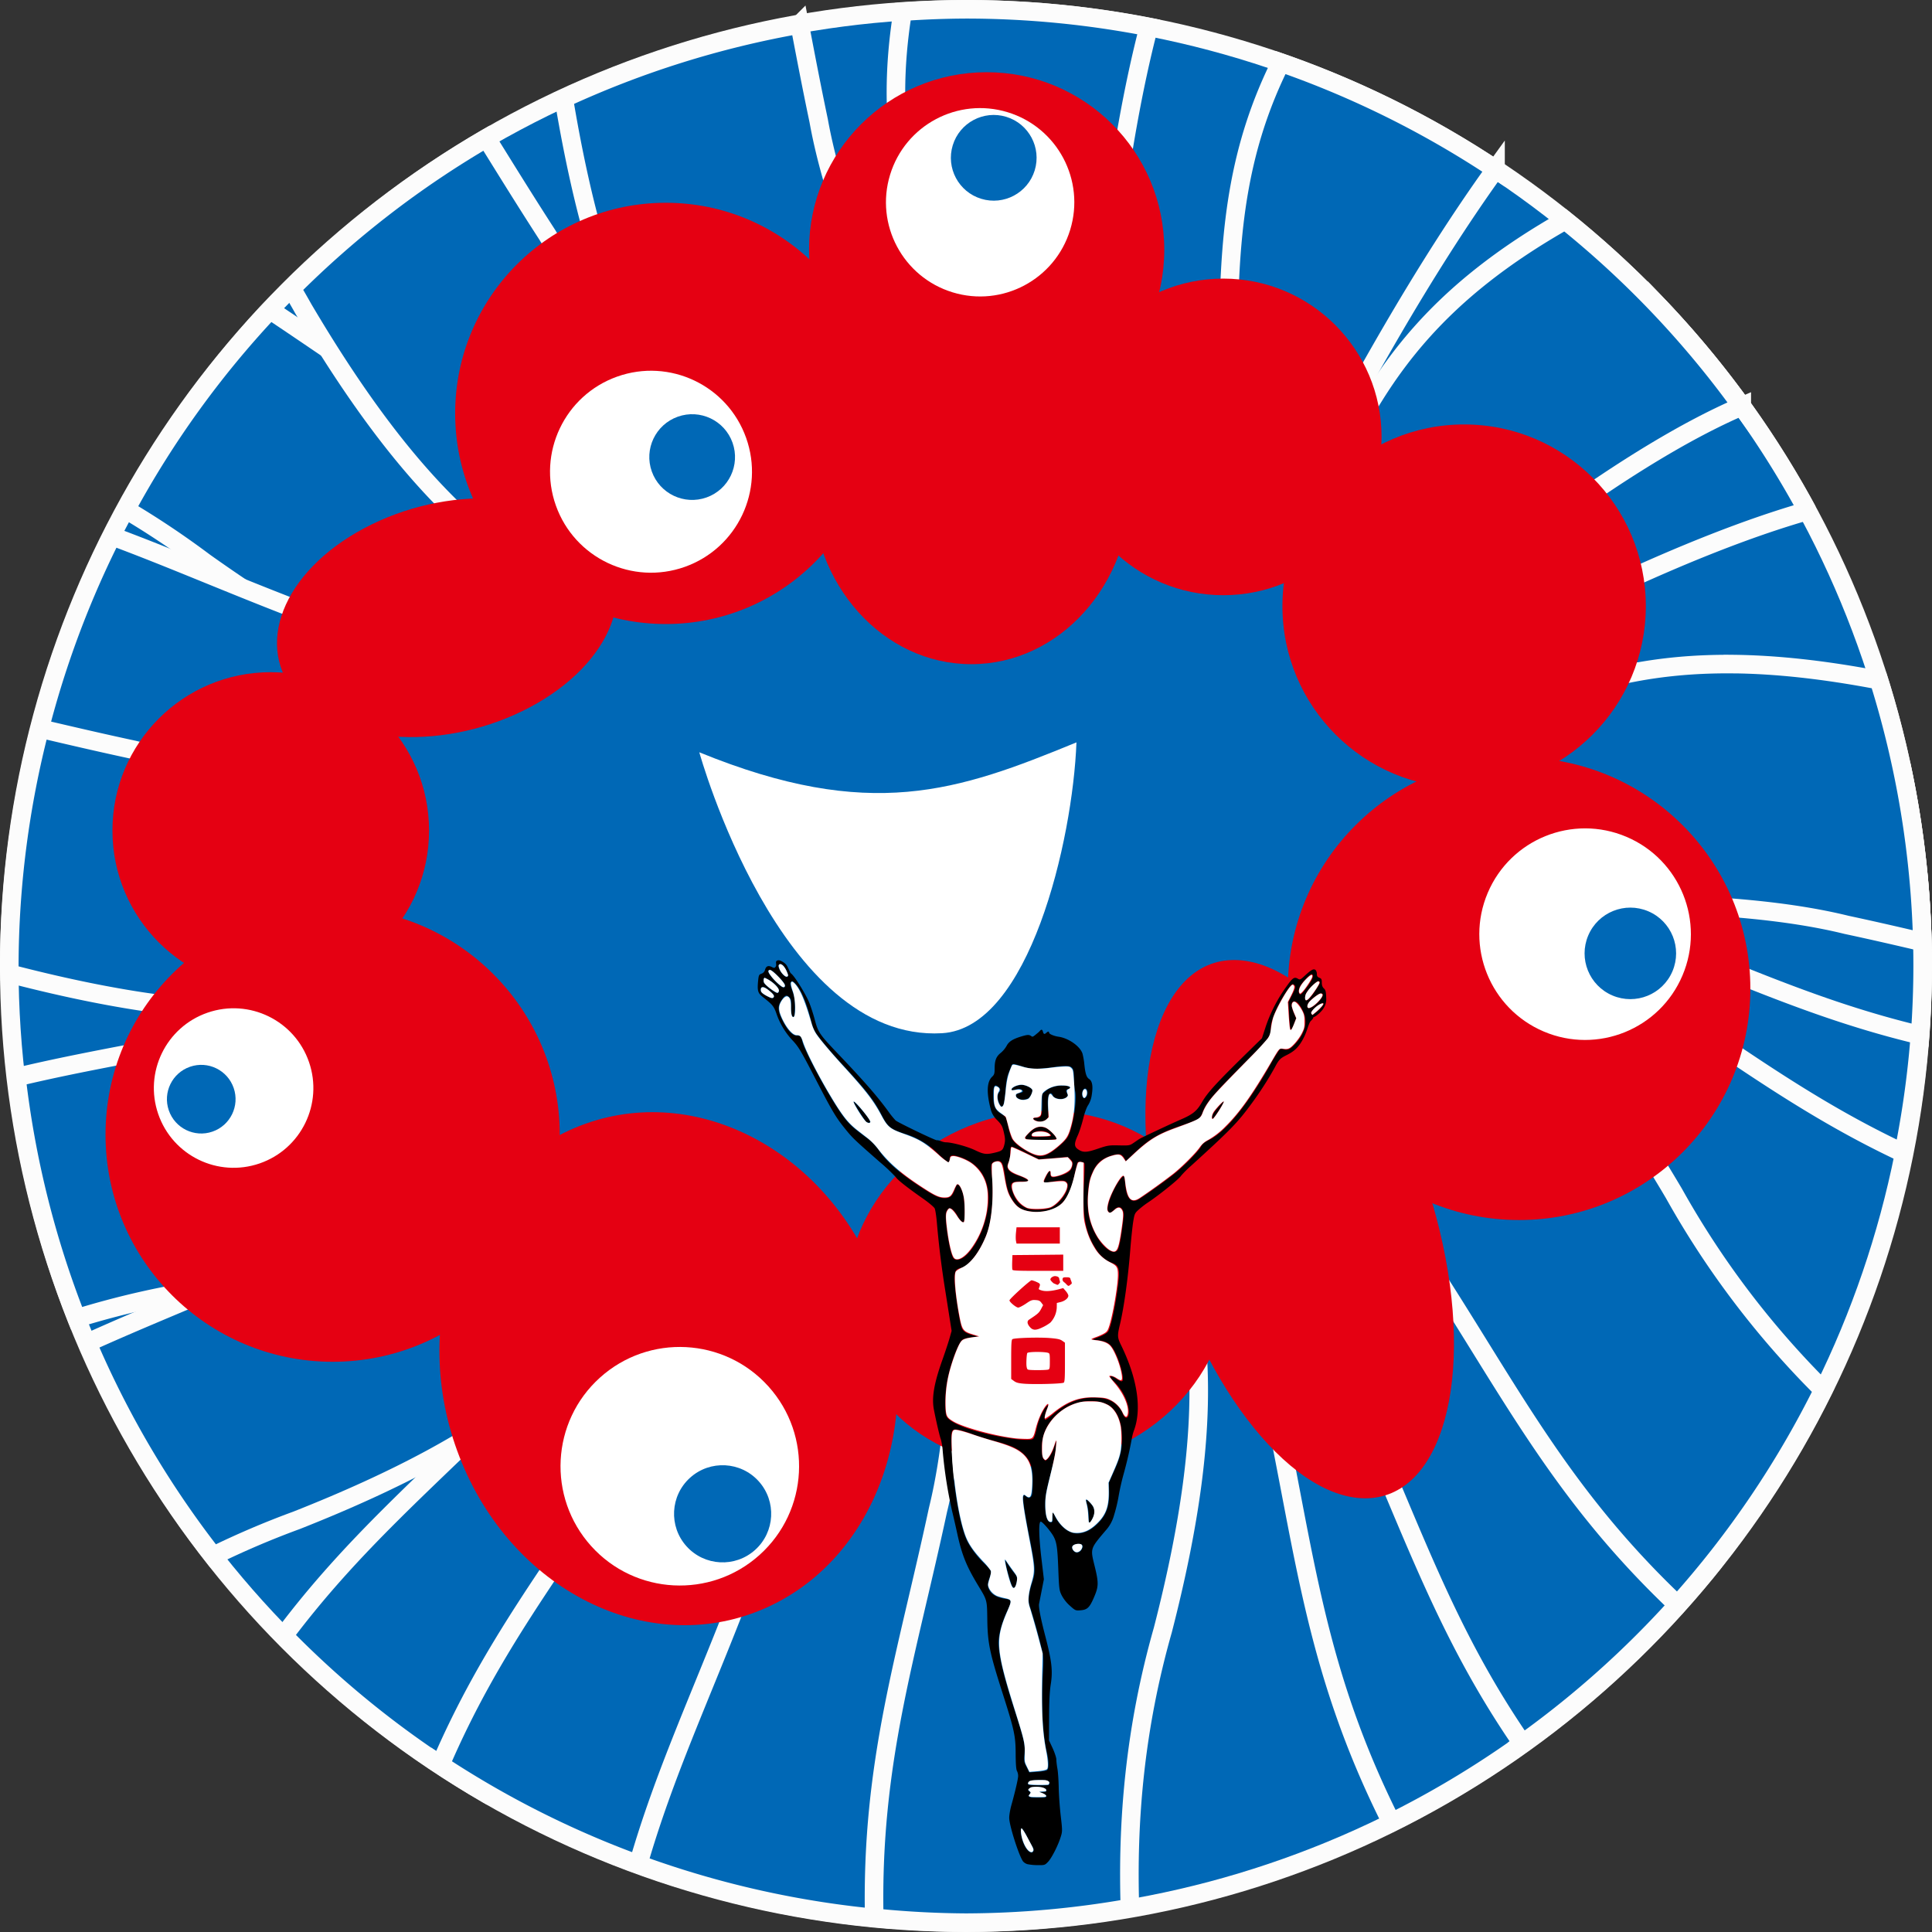 <svg xmlns="http://www.w3.org/2000/svg" viewBox="0 0 521.85 521.85"><rect x="0" y="0" width="521.85" height="521.85" fill="#333333" stroke="none"/><g fill="#0068b6" stroke="#fcfcfc" stroke-width="6" transform="translate(74.72 54.44)scale(.836)"><circle cx="222.72" cy="246.99" r="309.11"/><path d="M197.36 186.13c1.35.23-64.17 146.4-120.53 199.25-28.17 28.07-52.22 48.19-74.54 78A309 309 0 0 0 67.09 514a285 285 0 0 1 49.53-56.51c105.35-96.74 69.61-137.48 80.74-271.36ZM324.44-44.9C297.5 9.05 312.9 57.14 305.05 151.37c-1.1-.18 42.2-97.26 88.77-161.8a309 309 0 0 0-69.38-34.47zM168.99-57.21a309 309 0 0 0-76.2 23.88l.2 1.33c23.76 141.04 77.4 133.26 183.6 215.51-.92 1.01-87.82-133.56-101.45-209.6-2.3-10.95-4.25-21.15-6.15-31.12zm51.41 235.23c.93-1 87.84 133.56 101.46 209.61 10.54 50 13.75 87.14 38.34 136.08a309 309 0 0 0 69.1-46.98c-11.6-24.58-20.82-51.89-25.3-83.2-23.75-141.04-77.38-133.26-183.6-215.5Zm-26.16-10.52c1.01.93-133.55 87.84-209.6 101.46-25.11 5.3-46.97 8.74-68.71 13.97a309 309 0 0 0 19.46 77.91 281 281 0 0 1 43.34-9.73C119.77 327.35 112 273.72 194.24 167.5ZM445.98 33.24C377.12 62.8 367.96 113.76 303.48 197c-.92-.86 113.67-74.95 191.12-97.05a309 309 0 0 0-48.62-66.72Z"/><path d="M-2.15 35.02a309 309 0 0 0-46.57 64.5 281 281 0 0 1 25.4 16.98c116.52 82.94 148.94 39.51 282.2 22.57.07 1.37-156.54-32.34-219.95-76.48-14.9-9.7-28.05-18.92-41.08-27.57Zm379.5 113.38c-44.06-.92-87.12 16.99-162.08 26.52-.06-1.37 156.55 32.33 219.96 76.48 32.86 21.42 57.32 40.53 90.42 56.04a309 309 0 0 0 6.18-60.45 309 309 0 0 0-1.31-28.18 280 280 0 0 1-33.03-21.32c-50.98-36.29-85.87-48.39-120.14-49.1Zm-188.01 37.58c1.36-.06-32.34 156.55-76.48 219.96-23.26 35.68-43.8 61.45-59.96 99.14a309 309 0 0 0 74.43 35.78c9.06-24.26 21.46-48.7 39.44-72.66 82.94-116.53 39.51-148.95 22.57-282.22zm17.5 20.56c.7-1.18 113.69 112.37 142.82 183.93 17.84 40.25 28.38 72.3 52.84 107.74a309 309 0 0 0 60.64-57.05 283 283 0 0 1-31.9-62c-52.56-133.02-103.4-114.25-224.4-172.62Z"/><path d="M179.07 201.69c1.18.7-112.38 113.68-183.94 142.82-20.37 9.03-38.62 16.2-56.3 24.24A309 309 0 0 0-20.5 437.6a281 281 0 0 1 26.95-11.51c133.02-52.56 114.26-103.4 172.63-224.4ZM416.33 6.05c-80.87 45.9-74.23 98.06-124.27 201.78-1.17-.69 109.65-110.94 181.32-141.68a309 309 0 0 0-57.05-60.1ZM-53.24 108.09a309 309 0 0 0-26.39 75.39 281 281 0 0 1 35.28 13.56c131.22 56.9 153.9 7.68 280.74-36.6.34 1.32-159.85.91-231.05-29.08-21.41-8.26-39.85-16.32-58.58-23.27z"/><path d="M380.29 142.31c-55.7.53-93.9 32.5-179.11 62.26-.34-1.32 159.85-.92 231.05 29.08 36.14 13.94 63.79 27.38 98.76 35.7a309 309 0 0 0 .84-22.36 309 309 0 0 0-6.51-63.1 281 281 0 0 1-43.4-15.92c-43.06-18.67-74.43-25.92-101.63-25.66zm-202.18 78.47c1.33-.34.92 159.85-29.07 231.05-12.12 31.41-23.86 56.4-32.2 85.36a309 309 0 0 0 79.4 17.66 281 281 0 0 1 18.48-53.32c56.9-131.23 7.67-153.91-36.6-280.75zm44.61-282.9a309 309 0 0 0-20.46.77c-11.62 72.42 25.72 108.13 60.1 206.58-1.17.3-1-123.32 19.41-201.63a309 309 0 0 0-59.05-5.72z"/><path d="M206.25 189.98c1.26-.55 25.92 157.74 7.43 232.75-10.17 47.44-21.65 81.6-20.6 131.76a309 309 0 0 0 29.64 1.6 309 309 0 0 0 52.98-4.76c-.92-28.22 1.6-58.06 10.63-89.8 35.66-138.5-16.5-153.2-80.08-271.55Zm-19.62-20.25c.55 1.26-157.73 25.92-232.75 7.43-10.73-2.3-20.67-4.63-30.38-6.9a309 309 0 0 0-9.88 76.73l.09 2.45 1.36.37C53.6 285.47 68.3 233.3 186.63 169.73zm283.86-20.28c-74.4-.7-103.6 42-196.06 91.67-.54-1.26 157.74-25.92 232.76-7.43 8.56 1.83 16.67 3.7 24.54 5.55a309 309 0 0 0-14.03-84.6c-17.79-3.4-33.3-5.06-47.21-5.2zM67.8-20.48A309 309 0 0 0 4.83 28.06q1.92 3.23 3.8 6.59c72.72 123.16 120 96.67 248.63 135.4-.5 1.27-129.86-93.21-169.83-159.33C80.32-.26 74-10.51 67.8-20.48Z"/><path d="M202.82 185.06c.5-1.27 129.87 93.21 169.84 159.33 26.68 41.23 42.78 73.8 79.95 109.01a309 309 0 0 0 47.08-69.4 286 286 0 0 1-48.23-63.53c-72.72-123.16-120-96.67-248.64-135.4Z"/></g><path fill="#0068b6" d="M86.77 191.56 333.11 102l89.57 179.15-291.12 89.57Z"/><g fill="#e50012" transform="translate(19.59 12.41)scale(2.239)"><circle cx="71.57" cy="44.33" r="25.41"/><circle cx="174.51" cy="113.74" r="27.9"/><circle cx="31.38" cy="131.34" r="27.4"/><circle cx="103.95" cy="114.24" r="27.4" transform="translate(66.37 -32.46)scale(.697)"/><circle cx="103.95" cy="114.24" r="27.4" transform="translate(28.99 -64.74)scale(.782)"/><circle cx="103.95" cy="114.24" r="27.4" transform="translate(84.72 -23.81)scale(.8)"/><circle cx="103.95" cy="114.24" r="27.4" transform="translate(-48.54 15.02)scale(.697)"/><circle cx="103.95" cy="114.24" r="27.4" transform="matrix(.703 0 0 .782 35.35 -36.18)"/><circle cx="103.95" cy="114.24" r="27.4" transform="matrix(.8 -.279 .263 .731 3.24 95.41)"/><circle cx="103.95" cy="114.24" r="27.4" transform="matrix(-.286 -1.185 .616 .005 107.4 265.35)"/><circle cx="103.95" cy="114.24" r="27.4" transform="matrix(.654 -.348 .365 .394 -64.49 60.14)"/><circle cx="103.95" cy="114.24" r="27.4" transform="matrix(-.413 -1.06 .92 -.389 9.73 314.2)"/></g><g transform="rotate(138 171.38 393.57)scale(2.239)"><circle cx="73.22" cy="171.3" r="14.39" fill="#fff"/><circle cx="73.22" cy="163.58" r="5.86" fill="#0068b6"/></g><g transform="rotate(-109 57.78 280.67)scale(2.239)"><circle cx="19.45" cy="125.68" r="9.62" fill="#fff"/><circle cx="19.45" cy="121.55" r="4.14" fill="#0068b6"/></g><g transform="rotate(70.4 157.24 135.13)scale(2.239)"><circle cx="69.77" cy="51.37" r="12.18" fill="#fff"/><circle cx="69.77" cy="46.1" r="5.17" fill="#0068b6"/></g><g transform="rotate(17 213.5 114)scale(2.239)"><circle cx="109.49" cy="18.87" r="11.36" fill="#fff"/><circle cx="109.49" cy="13.26" r="5.17" fill="#0068b6"/></g><g transform="rotate(113 414.18 252.66)scale(2.239)"><circle cx="182.41" cy="107.16" r="12.76" fill="#fff"/><circle cx="182.41" cy="101.23" r="5.52" fill="#0068b6"/></g><path fill="#fff" d="M188.89 203.2c46.13 18.82 69.76 10.53 101.87-2.68-1 26.5-12.77 77.21-36.32 78.56-43.83 2.53-65.55-75.87-65.55-75.87"/><path d="M277.49 503.52c-.46-.13-1-.5-1.22-.83-1.2-1.86-3.7-9.8-3.67-11.71 0-.73.26-2.22.56-3.31 1.06-3.77 1.85-7.2 1.85-7.98a3 3 0 0 0-.33-1.36q-.32-.58-.34-4.68c-.02-4.75-.38-6.42-3.47-16.1-3.55-11.1-4.1-13.7-4.19-20.15-.07-5.23-.05-5.15-2.36-8.96-3.32-5.46-4.53-8.47-5.84-14.59-.4-1.82-1-4.44-1.34-5.82a121 121 0 0 1-2.5-16.06 17 17 0 0 0-.5-3.18c-.23-.43-1.2-4.54-1.87-7.96-.65-3.25 0-7.1 2.24-13.41.83-2.33 1.73-5.07 2.01-6.09l.52-1.85-.69-4.37-1.06-6.74a249 249 0 0 1-2.25-18.33c-.15-1.64-.4-3.27-.57-3.63s-1.58-1.55-3.15-2.65c-4.32-3.03-6.88-5.05-7.35-5.8a49 49 0 0 0-4.29-4.05c-6.91-6.06-7.4-6.52-9.35-8.94-2.6-3.21-3.53-4.78-8.3-14.02-3.61-6.97-4.32-8.17-5.87-9.84a20 20 0 0 1-4.44-7.34c-.75-2.19-1.3-2.56-3.77-4.55-1.23-1-1.45-1.58-1.16-4.42.14-1.38.23-1.57.89-1.8q.74-.25.98-1.1.41-1.45 1.87-.68c.57.3.7.29 1.02-.16.2-.27.05-.85.05-1.1 0-.56.67-.68 1.16-.49.2.08 1.24.52 1.75 1.32.5.8.85 1.96 1.17 2.17.87.58 3.89 5.46 4.85 7.74.46 1.1 1.16 3.25 1.56 4.78.87 3.32 1.32 3.98 6.16 9.05 7.12 7.47 10.65 11.5 13.7 15.68a23 23 0 0 0 1.97 2.44c.82.65 10.69 5.39 11.1 5.34.23-.03.76.08 1.17.25s1 .31 1.32.31c1.62.01 5.77 1.13 7.8 2.1 2.4 1.16 3.09 1.25 5.43.69 1.94-.47 2.18-.68 2.56-2.23.24-1.03.22-1.6-.14-3.19-.39-1.7-.6-2.1-1.78-3.33a6 6 0 0 1-1.7-2.68q-1.9-7.02.32-9.09c.55-.52.66-.86.66-2.1 0-2.26.4-3.33 1.63-4.31a7 7 0 0 0 1.58-1.87c.63-1.22 1.64-1.87 4.04-2.6 1.5-.44 1.93-.48 2.42-.22.51.27.4.58 1.38-.23.4-.33.92-.73 1.1-.96.47-.56.72-.51.9.15.12.49.32.79.75.42.77-.65.82-.54.95-.07.1.32 1.35.83 2.47.99 2.77.38 5.94 2.63 6.53 4.64a19 19 0 0 1 .47 2.72c.26 2.59.58 3.6 1.3 4.07.85.56 1.09 1.91.73 4.2a7 7 0 0 1-.98 2.84c-.42.6-.97 2.1-1.37 3.75-.37 1.5-1.02 3.5-1.44 4.43-1 2.2-1 3 .02 3.73 1.36.96 2.3.94 5.4-.12 2.66-.9 3-.96 5.7-.9 2.8.06 2.91.04 4-.71l1.42-.97c.62-.4 8.63-4.16 11.4-5.36 3.14-1.36 4.24-2.27 5.58-4.59 1.5-2.6 3.79-5.12 11.8-12.98l4.42-4.33 1.04-3.2a41 41 0 0 1 5.57-10.76c1.72-2.44 2.15-2.71 3.2-2.06.44.27.67.16 1.8-.9 1.69-1.58 2.36-1.94 2.86-1.52.2.17.37.66.37 1.08 0 .58.17.83.67 1.02.55.2.66.42.66 1.3 0 .74.17 1.22.57 1.59.48.45.57.87.63 2.8.06 2.26-1.57 3.64-2.35 4.3-1.4 1.2-2.03.54-.86-.3 1.33-.96 3.1-2.81 2.31-2.81-.64 0-2.1 1-2.77 1.91-.5.67-.5.76-.1 1.2s.52.8-.38 1.66c-.57.54-1 2.61-1.7 4.07-1.5 3.17-2.89 4.18-4.85 5.17-1.8.9-2.1 1.24-3.27 3.47a90 90 0 0 1-6.11 9.5c-3.88 5.3-5.64 7.11-16.4 16.9a28 28 0 0 0-2.69 2.67c-.5.88-5.98 5.29-9.26 7.46-.58.39-1.57 1.16-2.2 1.72-1.08.97-1.16 1.14-1.51 3.27-.2 1.24-.56 4.63-.79 7.54-.6 7.7-1.7 15.63-2.8 20.24-.72 2.98-.69 3.54.27 5.49 4.5 9.17 5.72 17.52 3.44 23.35a14 14 0 0 0-.5 1.99 109 109 0 0 1-2.2 9.52 66 66 0 0 0-1.36 6c-.22 1.4-.76 3.66-1.2 5.03a10 10 0 0 1-2.32 4.28c-4.18 4.94-4.14 4.8-2.97 9.54 1.12 4.55 1.1 5.53-.12 8.39s-1.83 3.46-3.66 3.6c-1.36.11-1.43.08-2.9-1.24a10 10 0 0 1-2.2-2.78c-.67-1.36-.72-1.73-.93-7.2-.21-5.58-.42-7.07-1.22-8.62-.72-1.4-3.12-4.18-3.53-4.1-.6.12-.5 4.22.26 10.46l.6 5.1-.58 2.97-.72 3.68c-.16.86.41 3.82 1.64 8.55 1.8 6.9 2.1 9.5 1.52 13.18-.3 1.88-.44 4.56-.45 8.9l-.03 6.23 1 2.15c.54 1.18.99 2.55.99 3.04s.13 1.6.29 2.48.32 3.2.35 5.16c.04 1.96.29 5.4.55 7.63.45 3.87.45 4.14.01 5.56-.7 2.31-2.43 5.71-3.41 6.76-.88.93-.94.95-2.85.93a14 14 0 0 1-2.78-.27m1.67-3.58c.09-.24 0-.69-.2-1-.2-.3-.88-1.57-1.52-2.8-.64-1.24-1.3-2.25-1.47-2.25-.45 0-.22 2.1.42 3.8.82 2.2 2.32 3.41 2.77 2.25m3.47-14.83c-.04-.24-.55-.59-1.14-.78q-1.14-.35-.4-.32c1.4.03 1.63-.04 1.54-.5-.17-.88-3.8-1.22-4.59-.42-.42.42-.41.47.03.8.37.26.41.41.16.66-.79.8-.35 1 2.09 1 2.1 0 2.39-.05 2.31-.44m.51-2.94c.19-.03.33-.29.33-.57 0-.65-1.02-.87-3.54-.76-1.4.06-1.9.2-2.12.55-.21.35-.2.52.02.67.28.16 4.44.25 5.31.1m-.3-4.05c.49-.4.48-2.39-.02-4.53-1.24-5.33-1.62-13-1.1-22.04.17-2.91.13-4.07-.17-5.42a161 161 0 0 0-3.24-11.77c-.7-1.62-.57-3.62.4-6.62 1.07-3.29 1.04-4-.63-12.43-1.38-7.03-1.9-10.48-1.65-11.13.17-.43.2-.43.68 0 .72.65 1.43.42 1.64-.52.09-.43.18-1.97.2-3.42.04-3.5-.48-5.32-1.98-7-1.6-1.77-3.68-2.78-8.22-3.97a68 68 0 0 1-5.91-1.82c-1.1-.43-2.68-.94-3.52-1.13-2.22-.5-2.41-.23-2.34 3.11.22 10.54 2.16 22.63 4.33 26.94.9 1.77 2.7 4.14 4.43 5.82.9.87 1.74 1.82 1.85 2.11.14.34.03 1.01-.29 1.85-.65 1.73-.62 2.5.1 3.6q1.1 1.62 3.9 2.07c2.09.33 2.11.44.72 3.41-1.35 2.86-2.3 6.33-2.3 8.39 0 3.3 1.3 8.88 4.1 17.6 2.86 8.92 3.12 10.04 2.9 12.49-.17 1.97-.14 2.2.56 3.57l.74 1.47 2.22-.16c1.23-.09 2.4-.3 2.6-.47m-9.36-49.52c-.32-.38-1.54-4.56-1.8-6.15l-.17-1.06.86 1.32c.47.73 1.2 1.72 1.61 2.2.82.94.91 1.5.48 3.03-.28 1.04-.53 1.2-.98.66m18.65-10.02c.57-.95.29-1.55-.73-1.55-1.67 0-2.32.88-1.4 1.9.61.68 1.62.5 2.13-.35m1.59-5a11 11 0 0 0 2.47-1.75c2.56-2.4 3.46-4.74 3.39-8.83l-.05-2.51 1.47-3.32c1.67-3.75 2.05-5.4 2.05-8.83q-.01-5.24-2.48-7.9c-2.37-2.55-8.5-2.69-12.53-.28-4.46 2.67-6.85 6.8-6.64 11.49.07 1.53.21 2.2.56 2.54.44.44.5.43 1.23-.32a9 9 0 0 0 1.46-2.77l.68-1.99-.13 2.04c-.08 1.2-.68 4.16-1.49 7.28-1.17 4.48-1.37 5.62-1.4 7.88-.03 2.98.54 4.9 1.47 4.9.54 0 .6-.19.5-1.66q-.1-1.83.61-.13a10 10 0 0 0 3.1 3.8c1.8 1.2 3.51 1.3 5.73.35m.34-3.9c0-1-.18-2.4-.39-3.12-.21-.7-.33-1.34-.26-1.4.19-.2 1.45 1.07 1.86 1.87.51.98.47 1.9-.15 3.11-.84 1.65-1.06 1.55-1.06-.46m-15.01-21.03c.26-.2.65-1.33.97-2.81.53-2.47 1.86-5.36 2.83-6.15.41-.33.44-.31.24.16-.91 2.23-1.14 3.29-.77 3.65.09.1 1.05-.59 2.14-1.52 3.6-3.1 7.03-4.47 11.05-4.45 3.08.02 4.95.69 6.43 2.3a7 7 0 0 1 1.25 1.77c.57 1.88 1.72 1.78 1.72-.16 0-2.63-1.76-6.16-4.2-8.45-1.42-1.33-.83-1.7.86-.55 1.55 1.05 1.85.92 1.68-.72a23 23 0 0 0-2.42-7.14c-1-1.68-1.9-2.23-4.13-2.52l-1.72-.22 1.92-.74c1.22-.47 2.1-1 2.42-1.45.61-.86 1.67-5.48 2.4-10.49.9-6.18.74-7.22-1.24-7.97a8.6 8.6 0 0 1-4.24-3.46c-3.08-4.62-3.92-9.07-3.43-18.25.15-2.64.2-5 .1-5.22-.17-.44-1.62-.6-1.87-.2-.08.13-.44 1.64-.8 3.38-1.54 7.19-4.33 9.9-10.22 9.9-3.32 0-4.93-.77-6.44-3.05-1.16-1.76-1.65-3.31-2.16-6.85-.5-3.46-.86-4.03-2.34-3.76-1.31.25-1.52.78-1.22 3.11.57 4.38.27 10.63-.7 14.51-1.26 5.06-5.11 10.76-7.58 11.22-1.6.3-1.88 1-1.7 4.2.2 3.28 1.4 10.85 1.92 12.02.41.95 1.27 1.47 3.2 1.98l1.3.33-1.8.19c-1 .1-2.11.38-2.48.62-1.17.77-3.36 6.68-4.22 11.38-.58 3.2-.66 8.1-.15 9.3.88 2.08 8.54 4.71 17.5 6.02 3.26.47 5.35.5 5.9.09m-18.66-49.11c2.01-1.46 4.24-5.1 5.44-8.89 2.94-9.32.31-16.12-7.04-18.25-1.72-.5-2.3-.29-2.3.81 0 .34-.11.69-.25.77s-1.38-.91-2.77-2.22a21.6 21.6 0 0 0-9.26-5.55c-3.77-1.27-4.42-1.8-6.1-5.07-2.08-4.01-4.04-6.53-10.81-13.86a121 121 0 0 1-5.73-6.63c-1.72-2.25-1.86-2.55-2.65-5.55-1.3-4.95-2.84-8.33-4.42-9.73-.47-.42-.57-.43-.87-.07-.27.32-.2.75.37 2.32.7 1.9.78 2.64.67 5.56-.04 1.05-.17 1.52-.4 1.52-.44 0-.65-1.23-.57-3.23.05-1.25-.04-1.62-.52-2.09-.73-.73-1.2-.54-2.12.86-1.05 1.58-.99 2.8.27 5.34 1.26 2.56 2.7 4.15 3.78 4.15s1.35.25 1.56 1.37c.47 2.52 7.22 15.06 10.74 19.95 1.76 2.45 2.7 3.35 6.17 5.93a15 15 0 0 1 3.92 3.9c2.23 3.17 5.77 6.23 11.58 10 3.5 2.26 4.6 2.75 6.1 2.76 1.44 0 2.05-.53 2.76-2.44.26-.7.56-1.26.66-1.26.46 0 1.13 1.14 1.52 2.56.45 1.63.62 6.47.26 7.34-.2.48-.21.48-.75 0a6 6 0 0 1-1.03-1.43 7 7 0 0 0-1.17-1.58q-1.23-1.14-1.86.62c-.52 1.48.89 10.7 1.88 12.27.52.83 1.64.76 2.94-.18m-26.32-36.44c-.31-.12-2.8-3.98-3.48-5.38-.37-.77 1.88 1.59 3.43 3.6q1.97 2.55.05 1.78m67.74 34.63c.44-.49.97-3.1 1.51-7.5.27-2.1.26-2.69-.04-3.31-.5-1.06-1.34-1.1-2.37-.11-.97.92-1.1.96-1.56.4-.71-.85 1.02-5.59 3.06-8.4.51-.7 1.02-1.2 1.14-1.13s.3 1.1.4 2.28c.29 3.46 1.37 4.91 3.17 4.23.82-.31 7.52-5.07 10.22-7.25 2.62-2.12 6.37-5.96 7.02-7.18.4-.74.96-1.2 2.32-1.89 4.43-2.24 10.17-9.3 16.31-20.06a45 45 0 0 1 2.7-4.4c.16-.1.65-.09 1.07.04 1.1.31 1.8-.04 3.2-1.6 2.65-2.95 3.33-5.99 1.96-8.78-.9-1.83-1.67-2.65-2.4-2.55-.82.12-.85 1.19-.08 3.01l.65 1.53-.6 1.6c-.34.9-.71 1.58-.83 1.55-.13-.03-.32-1.74-.43-3.8l-.2-3.74.93-1.82c1.01-1.99 1.1-2.4.59-2.83-.47-.39-.74-.16-1.98 1.67-2.45 3.63-4.3 7.88-4.3 9.9 0 2.4-.16 2.6-8 10.45-7.55 7.56-9.62 10.02-10.4 12.34-.26.82-.71 1.5-1.2 1.85-.42.3-2.46 1.12-4.54 1.81-6.05 2.03-8.71 3.6-12.9 7.6l-2.1 2.01-.48-.83c-.25-.45-.73-.9-1.05-.98-.86-.22-2.95.35-4.47 1.21-1.56.9-2.56 2.25-3.48 4.7-.9 2.44-1.15 8-.48 10.99.78 3.5 2.86 7.15 4.96 8.67 1.25.9 2.06 1 2.68.32m25.59-36.13c0-.37.55-1.26 1.35-2.19 1.8-2.08 1.94-2.2 1.71-1.56-.25.74-2.63 4.34-2.87 4.36-.1 0-.2-.27-.2-.61m-43.4 24.58c2.87-1.47 5.35-5.61 4.1-6.86-.52-.52-1.72-.54-4.17-.07-.99.2-1.86.25-1.93.13-.15-.25 1.07-2.76 1.47-3 .16-.1.27.16.27.65 0 1.12.46 1.21 2.63.55 2.2-.66 3.08-1.39 3.31-2.73.14-.84.06-1.1-.52-1.68-.64-.64-.82-.68-2.2-.53-.83.09-2.6.24-3.93.33l-2.44.17-3.59-1.77c-1.97-.98-3.7-1.7-3.85-1.61s-.26.9-.27 1.8c0 .92-.17 1.93-.39 2.3-.93 1.64-.13 2.78 2.6 3.68.97.33 2.03.82 2.36 1.1.6.5.6.5-1.53.5-2.94.01-3.28.5-2.27 3.17q1.18 3.13 3.96 4.16c1.36.5 5.18.33 6.4-.29m-.9-14.45c1.61-.78 4.64-3.41 5.32-4.63 1.37-2.43 2.59-10.2 1.96-12.46a17 17 0 0 1-.29-3.34c0-3.59-.35-3.76-6.09-2.97-3.99.54-5.49.5-7.86-.26-2.53-.81-2.67-.82-2.96-.07l-.8 1.97c-.38.94-.63 2.38-.78 4.5-.32 4.46-.88 5.51-1.78 3.36-.5-1.19-.46-2.21.08-2.82q.73-.82-.52-1.63c-.81-.51-1.12.22-1.1 2.57.04 2.77.5 3.9 2.01 4.84.63.39 1.23.84 1.34 1 .1.16.43 1.34.72 2.62a19 19 0 0 0 .91 3.04c.6 1.15 1.99 2.33 4.26 3.62 2.43 1.39 3.76 1.54 5.58.66m-3.73-6.84c-.43.28-1.2.93-1.7 1.46-1.36 1.43-1 1.59 3.51 1.58 2.09 0 3.95-.1 4.13-.22.39-.24-1.52-2.33-2.68-2.94a3.4 3.4 0 0 0-3.26.12m3.8 1.12c1.51 1.06.52.97-1.63 1.05-2.28.1-2.93.15-2.93-.37 0-1.21 3.3-1.58 4.56-.68m-3.3-3.26c-1-.4-1-.8-.02-.8 1.42 0 1.64-.48 1.64-3.64v-2.77l1.02-.88c1.15-1 3.07-1.52 5.1-1.39 1.32.09 1.9.67.92.93-.63.16-.68.4-.27 1.19.23.41.2.63-.08.91-.92.93-3.56.62-3.84-.44-.07-.29-.3-.52-.5-.52q-1.05 0-.77 4c.18 2.54.18 2.55-.54 3.1-.74.6-1.7.7-2.67.3m-4.2-5.75c-.3-.07-.74-.31-1-.54-.57-.51-.23-1 .87-1.22.9-.18 1.02-.55.3-.94q-.5-.27-1.4-.01c-1.17.34-1.3.32-1.12-.12.23-.6 2.18-1.26 3.11-1.06 1.16.25 2.19.81 2.38 1.3.23.6-.63 2.22-1.27 2.4-.98.28-1.33.32-1.87.19m17.87-.88c.4-.77.22-1.95-.34-2.06q-.46-.07-.74.65c-.56 1.46.39 2.7 1.08 1.4m62.3-25.2c1.5-1.46 1.92-2.57.96-2.57-.68 0-3.2 2.05-3.5 2.84-.62 1.64.72 1.49 2.54-.27m-.83-2.9c.82-1.2 1.5-2.32 1.5-2.5-.01-.79-.7-.57-1.9.62-1.5 1.45-2.08 2.4-2.08 3.39 0 1.33.9.78 2.48-1.51m-146 1.41c.34-.56-.4-1.12-1.29-1.87-1.97-1.66-2.35-.68-2.24.08q.09.6 1.4 1.32c1.44.78 1.87.88 2.13.47m144.14-2.92c1.47-2.08 1.8-2.96 1.22-3.31-.38-.24-2.84 2.34-3.32 3.5-.4.97-.28 1.93.26 1.93.18 0 1-.95 1.83-2.12m-142.72 1.22c.16-.84-1.73-2.67-3.68-3.52-.52-.23-.55.49-.47 1.02.06.4.7 1.07 1.79 1.89 1.75 1.3 2.2 1.42 2.36.6m1.63-1.54c0-.71-3.34-4.17-4.03-4.17-.96 0-.47 1.11 1.3 2.94q2.73 2.83 2.73 1.23m-1.26-5.76c-.9 0-.51 1.54.73 2.86.65.7 1.3.9 1.41.14-.2-.65-1-2.84-2.14-3"/><path fill="#fff" d="M274.51 388.53c-5.44-.58-14.17-2.92-16.94-4.55-1.86-1.1-2.06-1.48-2.16-4.17a33 33 0 0 1 1.1-9.49c.8-2.98 2.12-6.53 2.9-7.71.57-.88 1.17-1.1 3.92-1.49l1.15-.16-1.73-.53c-2.57-.8-2.88-1.21-3.56-4.73-1.12-5.8-1.58-11.2-1.04-12.21.13-.25.88-.74 1.67-1.1 2.33-1.06 4.64-4.06 6.42-8.33 1.49-3.57 2.14-9.33 1.76-15.56a31 31 0 0 1-.07-3.97c.15-.6 1.38-1.05 2.02-.73.63.32.82.86 1.32 3.79.62 3.67.99 4.82 2.06 6.48 1.13 1.75 2.1 2.49 3.83 2.94 3.61.94 8.18-.15 10.06-2.4 1.19-1.42 2.24-3.94 3-7.18.4-1.7.84-3.23 1-3.4.17-.18.5-.24.88-.14l.6.15-.05 7.3c-.04 6.35.01 7.53.38 9.12.6 2.58 1.4 4.59 2.58 6.5a10 10 0 0 0 4.24 4c1.85.93 2.1 1.34 2.1 3.46 0 2.84-1.32 10.6-2.35 13.78-.4 1.25-.59 1.52-1.42 2-.53.3-1.5.74-2.17.97s-1.21.49-1.21.57.61.2 1.36.28c1.78.19 3.11.74 3.8 1.56 1.2 1.42 2.77 5.51 3.06 7.96.17 1.47-.11 1.6-1.49.67-.76-.52-1.89-.79-1.89-.44 0 .07.68.92 1.5 1.9 2.4 2.8 3.85 6.2 3.48 8.2q-.35 1.74-1.4-.32a7 7 0 0 0-3.29-3.39c-1.13-.55-1.63-.64-3.97-.72-4.35-.16-7.44.96-11.39 4.1a16 16 0 0 1-2.26 1.62c-.28 0-.05-1.12.54-2.63.93-2.37-.38-1.3-1.66 1.35a24 24 0 0 0-1.38 3.81c-.73 2.92-.82 3-2.83 2.96-.91-.02-2.03-.07-2.47-.12m12.82-15.07c.26-.22.32-1.29.32-5.53v-5.26l-.72-.51c-.57-.41-1.24-.56-3.17-.73-3.03-.27-9.86-.06-10.31.3-.26.22-.32 1.32-.32 5.5v5.24l.75.55c.57.43 1.17.6 2.59.72 2.78.24 10.47.04 10.86-.28m-5.6-15a12 12 0 0 0 1.97-1.2 6.4 6.4 0 0 0 1.74-4.06l.02-1.26 1-.24c1.17-.29 2.11-1.05 2.11-1.72 0-.25-.31-.82-.7-1.26l-.69-.8-1.18.32c-1.93.5-3.5.63-4.55.34-.79-.21-.95-.34-.82-.65.44-1.08.4-1.2-.62-1.65a6 6 0 0 0-1.36-.47c-.43 0-5.98 5.03-5.98 5.43 0 .46 1.8 1.95 2.36 1.95.28 0 1.21-.48 2.06-1.05 1.37-.94 1.66-1.05 2.63-.98.87.05 1.18.2 1.56.71l.48.65-.57 1.08c-.53 1-.85 1.29-3.2 2.83-.67.43-.56 1.2.3 2.13.77.83 1.64.8 3.43-.1m4.48-11.9c.28-.2-.03-.68-.08-1.13-.06-.54-.56-.68-1.04-.73-.58-.07-1.36.44-1.36.9 0 .26.85 1.13 1.11 1.13.1 0 .75.44.98.27m3.63-.24c.21-.21-.26-1.02-.3-1.29-.06-.4-.38-.47-1.14-.47-.77 0-.94.08-1 .5-.04.31.13.63.46.86.65.46.99 1.28 1.45.82m-1.72-6.1v-2.2l-6.86.07-6.86.06-.07 1.82c-.03 1-.01 1.96.06 2.13.09.25 1.45.31 6.92.31h6.81zm-.92-7.37v-2.2h-11.7l-.15 1.46c-.08.8-.08 1.8 0 2.2l.15.73h11.7z"/><g fill="#fff"><path d="M289.8 413.98c-1.77-.44-3.52-2.07-4.78-4.43-.3-.56-.58-1-.64-1-.06.01-.11.46-.13 1.04-.03 1.38-.06 1.48-.45 1.48-.93 0-1.45-1.7-1.45-4.7 0-2.03.18-3.1 1.25-7.49 1.04-4.25 1.4-5.96 1.55-7.34.16-1.5.22-2.45.14-2.45-.05 0-.24.48-.43 1.07-.65 2.02-1.54 3.63-2.26 4.1-.25.17-.27.16-.55-.11-.47-.45-.59-1.04-.58-3.03 0-2.35.33-3.73 1.33-5.6a14 14 0 0 1 7.66-6.42c1.5-.49 2.2-.58 4.23-.57 2.13 0 2.9.16 4.3.83 1.85.89 3.19 3.04 3.74 6a27 27 0 0 1 0 6.33c-.33 1.84-.7 2.89-2.31 6.54l-1 2.27.04 1.45c.16 4.66-.57 6.96-2.99 9.39-1.8 1.8-3.47 2.65-5.32 2.71a7 7 0 0 1-1.34-.07m5.02-3.33q1.24-2.06.45-3.69c-.29-.58-1.56-1.93-1.82-1.93-.23 0-.21.18.1 1.4a16 16 0 0 1 .37 2.71c.06.92.13 1.78.15 1.91.08.39.37.23.75-.4m-17.44 66.58c-.66-1.35-.66-1.37-.6-3.57.07-2.76-.1-3.56-2.54-11.32-5.26-16.83-5.48-19.42-2.21-27.03 1.33-3.1 1.31-3.2-.64-3.63a17 17 0 0 1-2.07-.58 4.4 4.4 0 0 1-2.23-2.22c-.3-.8-.3-.87.19-2.51.36-1.24.45-1.8.31-2.14a18 18 0 0 0-2.07-2.49c-2.9-3.1-4.19-5.09-5.08-7.86-1.5-4.62-2.75-12.56-3.24-20.46-.35-5.7-.22-7.1.69-7.22.5-.08 2.65.49 5.08 1.34a140 140 0 0 0 5.57 1.73c4.25 1.23 6.3 2.15 7.78 3.5 2 1.83 2.7 4.32 2.45 8.76-.16 2.82-.54 3.4-1.67 2.51-.43-.33-.54-.36-.7-.14-.36.55.03 3.43 1.54 11.3 1.6 8.3 1.64 9.05.66 12.37-.4 1.34-.71 2.85-.77 3.75-.1 1.34-.04 1.73.49 3.4a256 256 0 0 1 2.67 9.52l.63 2.36-.1 4.14c-.25 11.27.02 17 1.05 22.16.47 2.38.6 4.41.3 4.87-.2.32-1.2.54-3.23.7l-1.6.13zm-3.05-48.9a6 6 0 0 0 .35-1.5c.1-.97.08-1-1.2-2.77a73 73 0 0 1-1.64-2.33c-.18-.29-.37-.5-.4-.46-.13.12.43 2.7 1.03 4.78.85 2.94 1.28 3.47 1.86 2.28m-16.62-88.53c-.66-.72-1.4-3.84-1.92-7.95-.39-3.16-.37-4.1.09-4.86.2-.34.46-.61.57-.61q.71 0 2.06 2.07c.89 1.37 1.54 1.93 1.86 1.6.23-.22.26-4.42.04-6.09-.33-2.5-1.45-4.68-2.04-3.94a12 12 0 0 0-.7 1.4c-.75 1.7-1.18 2.04-2.6 2.03-1.53-.01-2.73-.6-6.8-3.3-5.25-3.48-8.42-6.3-11.2-9.94a17 17 0 0 0-2.56-2.64l-2.96-2.31c-2.49-1.95-4-3.86-7.04-8.92-3.39-5.64-6.7-12.09-7.6-14.82-.53-1.62-.8-1.91-1.74-1.91-1 0-2.5-1.64-3.7-4.03-1.12-2.27-1.29-3.43-.68-4.7.55-1.13 1.38-1.9 1.89-1.74.68.22.96 1.06.96 2.9s.2 2.67.64 2.67c.73 0 .63-4.74-.15-6.97-.86-2.44-.56-3.29.68-1.9 1.4 1.59 2.7 4.7 4.47 10.86a11 11 0 0 0 1.11 2.46c.98 1.5 3.8 4.86 7.61 9.03 5.87 6.43 7.94 9.13 10.06 13.08 1.64 3.07 2.34 3.66 5.9 4.92 4.37 1.56 5.8 2.42 9.47 5.65a17 17 0 0 0 2.66 2.09q.3 0 .47-.8c.16-.75.21-.8.85-.86.92-.08 3.44.88 4.84 1.82a10.5 10.5 0 0 1 4.3 6.57c.45 2.04.28 5.69-.39 8.25a23.5 23.5 0 0 1-3.97 8.5c-1.74 2.3-3.65 3.32-4.48 2.4m-22.63-36.74c.16-.49-3.93-5.54-4.49-5.54-.43 0 2.55 4.82 3.38 5.48.5.4 1 .42 1.1.06m42.35 23.2a7 7 0 0 1-1.8-1.22c-1.21-1.1-2.27-3.2-2.29-4.5 0-1.12.4-1.33 2.58-1.33 2.57 0 2.38-.6-.54-1.7-1.86-.7-2.72-1.26-3.05-1.95-.22-.45-.2-.68.14-1.7a13 13 0 0 0 .5-2.63c.1-1.4.13-1.46.52-1.35.22.06 1.91.84 3.75 1.71l3.33 1.6 2.51-.2c1.38-.1 3.15-.25 3.93-.32l1.42-.12.63.72c.53.6.6.81.52 1.38a3 3 0 0 1-.46 1.15c-.48.66-2.03 1.46-3.51 1.83-1.42.35-1.81.2-1.81-.7 0-1.14-.56-.78-1.4.9-.76 1.52-.7 1.63.7 1.5 4-.4 4.4-.4 4.84.06.36.35.4.55.3 1.19-.28 1.8-2.57 4.64-4.38 5.45-1.21.55-5.18.68-6.43.22"/><path d="M280.22 312.01c-1.94-.33-5.7-2.77-6.65-4.32-.3-.48-.79-1.88-1.16-3.31-.35-1.37-.7-2.58-.76-2.68s-.63-.55-1.24-.98c-1.65-1.16-1.97-1.92-1.97-4.74-.01-2.47.12-2.82.93-2.45.67.3.78.73.37 1.42-.59 1-.35 2.75.52 3.84.3.36.7.06.9-.67.1-.38.33-2 .49-3.61.28-2.78.64-4.28 1.5-6.3.27-.65.35-.71.9-.63.33.04 1.35.3 2.28.58 2 .6 4.3.67 7.67.22a37 37 0 0 1 3.54-.31c1.24-.02 1.44.03 1.85.45.44.43.49.68.69 3.37.44 5.9.15 9.4-1.1 13.36-.58 1.83-1.19 2.67-3.13 4.32-2.47 2.1-3.94 2.74-5.63 2.44m4.97-4.23c.26-.1.26-.17.03-.6-.4-.77-2-2.25-2.78-2.57-1.58-.66-3.07-.18-4.65 1.5-1.06 1.1-1.13 1.3-.64 1.58.36.2 7.53.29 8.04.1m-2.5-5.48.57-.54-.13-2.36c-.13-2.46.08-3.96.54-3.96.14 0 .43.25.66.56.5.67 1.58 1 2.65.84.9-.15 1.61-.73 1.44-1.18-.36-.93-.32-1.27.17-1.5 1.09-.5.22-.98-1.75-.98a7.4 7.4 0 0 0-4.08 1.13c-1.38.96-1.37.93-1.45 4.02-.06 2.68-.08 2.82-.5 3.16a2 2 0 0 1-1.09.36c-.84 0-.86.49-.02.86.96.44 2.3.25 2.99-.4m-4.94-5.54c.46-.25 1.19-1.76 1.11-2.31-.09-.61-1.83-1.47-2.97-1.47-1.36.01-3.07.96-2.59 1.45.06.06.53.03 1.03-.07.98-.2 1.82-.02 1.7.35-.05.13-.44.35-.88.5-.7.23-.8.32-.74.76.1.99 2.1 1.46 3.34.79"/><path d="M278.7 306.57c0-1.12 3.6-1.29 4.78-.22.33.3.33.31 0 .44-.19.08-1.34.15-2.56.15-2.1.01-2.21 0-2.21-.37m13.75-10.5c-.22-.58-.08-1.44.3-1.76.7-.58 1.16.99.55 1.85-.38.56-.61.53-.85-.08m7.46 41.68c-.93-.49-2.51-2.15-3.4-3.55-2.2-3.54-3.03-7.56-2.55-12.36.27-2.69.47-3.5 1.24-5.21a7.6 7.6 0 0 1 5.02-4.43c1.97-.6 2.52-.48 3.38.8l.46.69 2.27-2.09c4.1-3.78 6.26-5.12 11.12-6.9 6.7-2.46 6.78-2.51 7.45-4.31a14 14 0 0 1 1.23-2.3c1.32-1.98 2.44-3.19 11.51-12.45a86 86 0 0 0 4.78-5.16c.52-.76.67-1.22.88-2.77a21 21 0 0 1 .56-2.76c.75-2.3 3.49-7.24 4.76-8.6.37-.39.54-.46.73-.3.43.36.28 1.05-.62 2.85l-.88 1.74.22 3.44c.12 1.89.29 3.61.37 3.84.13.35.17.36.39.1.13-.16.48-.9.77-1.65l.53-1.35-.53-1.25a14 14 0 0 1-.65-1.84c-.15-.72.15-1.38.64-1.38s1.55 1.24 2.2 2.56c.48.98.54 1.32.55 2.82 0 1.6-.05 1.8-.7 3.12-.75 1.52-2.48 3.59-3.4 4.07-.42.2-.84.26-1.55.17-1.2-.15-1.07-.29-3.22 3.38-5.34 9.13-8.62 13.76-12.43 17.54a21 21 0 0 1-5.07 3.89c-.8.46-1.34.98-1.98 1.86-1.18 1.66-4.79 5.26-7.18 7.15a177 177 0 0 1-9.05 6.52c-2.3 1.44-3.34.2-3.88-4.62-.15-1.35-.34-1.67-.77-1.31-1.02.84-3.2 4.97-3.75 7.1-.38 1.46-.37 2.11.01 2.54.36.4.7.26 1.73-.62q1.23-1.09 1.94.07c.45.72.41 1.75-.22 5.93-.77 5.06-1.25 5.9-2.9 5.03m28.41-36.42c1.03-1.42 2.23-3.48 2.22-3.8s-1.76 1.45-2.66 2.69c-.52.72-.76 2.01-.37 2.01.1 0 .46-.4.81-.9m22.64-33.15c-.45-.8.4-2.39 2.14-4.04q1.61-1.5 1.3-.22c-.16.65-1.97 3.36-2.7 4.05-.5.49-.58.5-.74.21m1.68 1.91c-.23-.23-.19-1.02.1-1.68a10 10 0 0 1 3-3.24c.3-.15.54-.11.62.1.08.23-.1.6-.8 1.7-1.06 1.64-2.12 2.95-2.56 3.13-.25.11-.24.11-.36 0m.6 2.05c-.26-.26-.11-.89.34-1.47.54-.68 2.2-2 2.85-2.26.31-.12.6-.06.72.14.08.14.08.2 0 .43-.3.91-2.2 2.78-3.23 3.17-.4.15-.53.15-.69-.01m1.08 1.8a1 1 0 0 1-.16-.29c-.1-.31.64-1.23 1.55-1.91.78-.6 1.7-.93 1.7-.62 0 .33-1.07 1.5-2.16 2.37l-.65.54q-.08.16-.28-.1M212 263.62a4.5 4.5 0 0 1-1.66-2.56c-.03-.3-.02-.35.13-.5.14-.14.2-.16.37-.13.49.1 1.03.68 1.5 1.62.3.6.56 1.32.52 1.45q-.2.54-.86.12m-.77 2.9a14 14 0 0 1-3.46-3.59q-.46-.83.12-.92c.15-.03.26.01.55.2 1.16.8 3.32 3.11 3.53 3.81.16.53-.21.79-.74.5m-1.66 1.5a14 14 0 0 1-2.7-2c-.5-.51-.6-.72-.6-1.2 0-.32.03-.46.12-.57l.12-.15.28.13c1.7.75 3.6 2.5 3.6 3.33 0 .31-.22.62-.44.62zm-1.72 1.34c-1.08-.48-1.97-1.06-2.21-1.45-.17-.29-.17-.86 0-1.08q.47-.55 2 .66c1.25 1.01 1.59 1.5 1.3 1.88-.18.25-.5.25-1.09 0m70.7 216c-.4-.06-.68-.2-.68-.34 0-.05.12-.23.26-.4.13-.18.25-.38.25-.45s-.13-.24-.32-.4c-.17-.14-.31-.3-.31-.35 0-.19.49-.58.87-.7a8 8 0 0 1 2.81.04q1.3.36 1.15.9c-.06.17-.18.2-1.03.24-.42.01-.77.05-.77.08s.13.1.3.16c.67.24 1.17.5 1.34.7.23.26.24.3.02.44-.15.1-.36.12-1.85.13-.92 0-1.84-.02-2.05-.05m.59-3.28c-1.4-.07-1.62-.18-1.35-.68.25-.46.96-.6 3.03-.61 1.2 0 1.53.01 1.87.1.43.12.75.38.75.62 0 .19-.16.48-.3.53-.17.07-2.85.1-4 .04m-.92 18.07c-.81-.4-1.72-1.98-2.17-3.76-.3-1.17-.37-2.33-.16-2.54.11-.12.7.73 1.38 1.98l1.11 2.07c.77 1.42.86 1.69.68 2.05-.19.35-.42.4-.85.2m12.31-80.96c-.69-.27-1.11-1.17-.78-1.62s1.41-.71 2.12-.51c.5.13.63.64.33 1.24-.36.72-1.1 1.12-1.67.9m-12.69-49.23c-.33-.06-.44-.25-.54-.93-.12-.83.03-3.4.21-3.6.4-.38 4.99-.37 5.75.02.28.14.33.45.33 2.21 0 1.83-.04 2.07-.37 2.24-.34.19-4.5.23-5.38.06"/></g></svg>